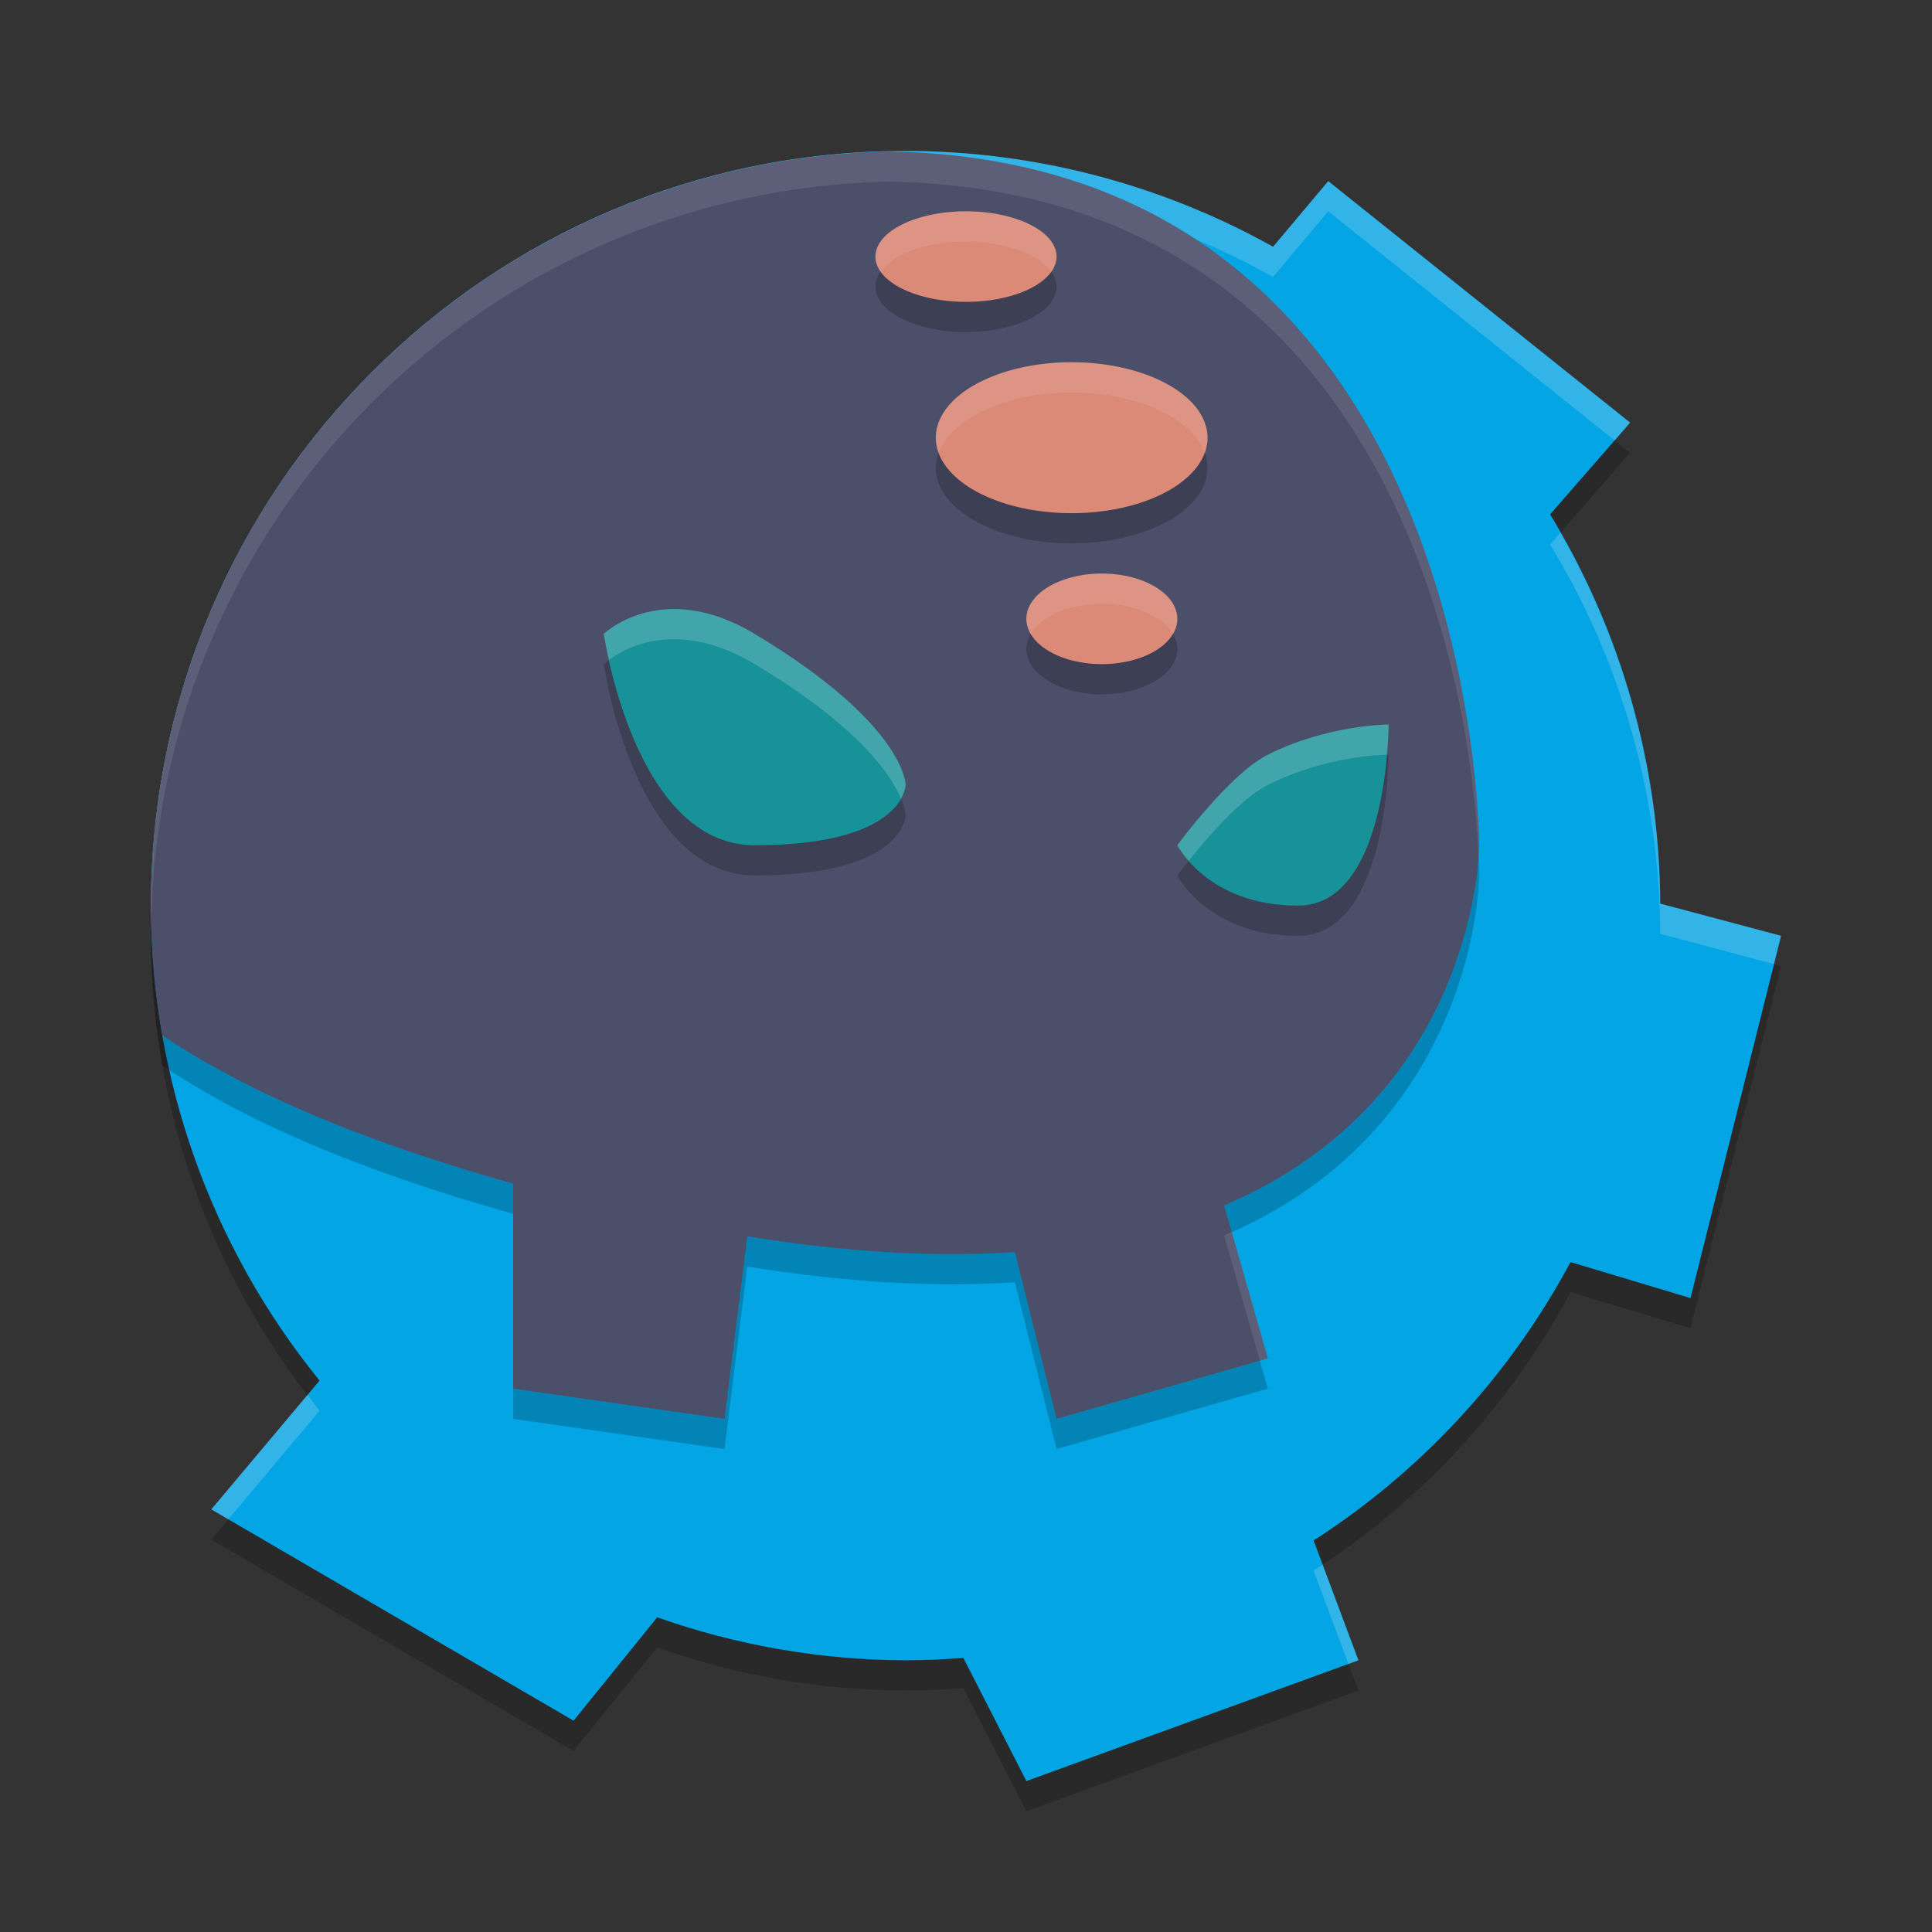 <svg width="64" height="64" version="1.1" xmlns="http://www.w3.org/2000/svg">
 <rect width="100%" height="100%" fill="#333333" stroke="none"/>
 <path d="M 30,6 C 16.193,6 5,17.193 5,31 5.004,36.73 6.976,42.285 10.586,46.734 L 7,51 19,58 21.771,54.576 C 24.415,55.509 27.197,55.99 30,56 c 0.638,-0.002 1.276,-0.029 1.912,-0.08 L 34,60 45,56 43.516,52.031 c 3.575,-2.301 6.503,-5.475 8.51,-9.223 L 56,44 59,32 54.998,30.934 C 54.978,26.383 53.717,21.925 51.35,18.039 L 54,15 44,7 42.172,9.174 C 38.451,7.096 34.261,6.003 30,6 Z" style="opacity:.2"/>
 <path d="M 30,5 C 16.193,5 5,16.193 5,30 5.004,35.73 6.976,41.285 10.586,45.734 L 7,50 19,57 21.771,53.576 C 24.415,54.509 27.197,54.99 30,55 c 0.638,-0.002 1.276,-0.029 1.912,-0.08 L 34,59 45,55 43.516,51.031 c 3.575,-2.301 6.503,-5.475 8.51,-9.223 L 56,43 59,31 54.998,29.934 C 54.978,25.383 53.717,20.925 51.35,17.039 L 54,14 44,6 42.172,8.174 C 38.451,6.096 34.261,5.003 30,5 Z" style="fill:#04a5e5"/>
 <path d="m30 5c-13.807 0-25 11.193-25 25 8.24e-5 0.124 0.014 0.247 0.016 0.371 0.335-13.516 11.388-24.371 24.984-24.371 4.261 0.003 8.451 1.096 12.172 3.174l1.828-2.174 9.486 7.59 0.514-0.59-10-8-1.828 2.174c-3.72-2.078-7.91-3.171-12.172-3.174zm21.691 12.646-0.342 0.393c2.367 3.886 3.628 8.344 3.648 12.895l3.768 1.004 0.234-0.938-4.002-1.066c-0.019-4.317-1.169-8.546-3.307-12.287zm-41.5 28.557-3.191 3.797 0.564 0.328 3.021-3.594c-0.14-0.172-0.26-0.356-0.395-0.531zm33.621 5.623c-0.1 0.067-0.196 0.14-0.297 0.205l1.154 3.088 0.33-0.119-1.188-3.174z" style="fill:#eff1f5;opacity:.2"/>
 <path d="M 29.414,6.016 C 15.878,6.328 5,17.389 5,31 5.001,32.448 5.13,33.884 5.377,35.295 7.978,37.05 11.718,38.726 17,40.211 V 47 l 7,1 0.756,-6.043 c 3.411,0.548 6.345,0.689 8.863,0.52 L 35,48 42,46 40.551,40.93 C 48.991,37.338 49,29 49,29 49,29 49.014,6.338 29.414,6.016 Z" style="opacity:.2"/>
 <path d="M 29.414 5.016 C 15.878 5.328 5 16.389 5 30 C 5.001 31.448 5.13 32.884 5.377 34.295 C 7.978 36.05 11.718 37.726 17 39.211 L 17 46 L 24 47 L 24.756 40.957 C 28.167 41.505 31.101 41.646 33.619 41.477 L 35 47 L 42 45 L 40.551 39.93 C 48.991 36.338 49 28 49 28 C 49 28 49.014 5.338 29.414 5.016 z " style="fill:#4c4f69"/>
 <path d="m22.059 21.186c-1.314 0.091-2.059 0.814-2.059 0.814s1 7 5 7c5 0 5-2 5-2s0-2-5-5c-1.159-0.696-2.153-0.869-2.941-0.814zm23.941 3.814s-2 0-4 1c-1.265 0.632-3 3-3 3s1 2 4 2 3-6 3-6z" style="opacity:.2"/>
 <path d="m22.059 20.186c-1.314 0.091-2.059 0.814-2.059 0.814s1 7 5 7c5 0 5-2 5-2s0-2-5-5c-1.159-0.696-2.153-0.869-2.941-0.814zm23.941 3.814s-2 0-4 1c-1.265 0.632-3 3-3 3s1 2 4 2 3-6 3-6z" style="fill:#179299"/>
 <path d="m32 8a3 1.5 0 0 0-3 1.5 3 1.5 0 0 0 3 1.5 3 1.5 0 0 0 3-1.5 3 1.5 0 0 0-3-1.5zm3.5 5a4.5 2.5 0 0 0-4.5 2.5 4.5 2.5 0 0 0 4.5 2.5 4.5 2.5 0 0 0 4.5-2.5 4.5 2.5 0 0 0-4.5-2.5zm1 7a2.5 1.5 0 0 0-2.5 1.5 2.5 1.5 0 0 0 2.5 1.5 2.5 1.5 0 0 0 2.5-1.5 2.5 1.5 0 0 0-2.5-1.5z" style="opacity:.2"/>
 <path d="m32 7a3 1.5 0 0 0-3 1.5 3 1.5 0 0 0 3 1.5 3 1.5 0 0 0 3-1.5 3 1.5 0 0 0-3-1.5zm3.5 5a4.5 2.5 0 0 0-4.5 2.5 4.5 2.5 0 0 0 4.5 2.5 4.5 2.5 0 0 0 4.5-2.5 4.5 2.5 0 0 0-4.5-2.5zm1 7a2.5 1.5 0 0 0-2.5 1.5 2.5 1.5 0 0 0 2.5 1.5 2.5 1.5 0 0 0 2.5-1.5 2.5 1.5 0 0 0-2.5-1.5z" style="fill:#dc8a78"/>
 <path d="M 29.414 5.016 C 15.878 5.328 5 16.389 5 30 C 5 30.12 5.014 30.238 5.016 30.357 C 5.353 17.044 16.093 6.323 29.414 6.016 C 47.526 6.314 48.874 25.469 48.977 28.408 C 48.996 28.154 49 28 49 28 C 49 28 49.014 5.338 29.414 5.016 z M 40.801 40.807 C 40.714 40.845 40.64 40.892 40.551 40.93 L 41.736 45.076 L 42 45 L 40.801 40.807 z " style="fill:#eff1f5;opacity:.1"/>
 <path d="m22.059 20.186c-1.314 0.091-2.059 0.814-2.059 0.814s0.079 0.426 0.172 0.861c0.286-0.214 0.93-0.61 1.887-0.676 0.788-0.054 1.782 0.119 2.941 0.814 3.479 2.087 4.52 3.671 4.842 4.453 0.141-0.258 0.158-0.453 0.158-0.453s0-2-5-5c-1.159-0.696-2.153-0.869-2.941-0.814zm23.941 3.814s-2 0-4 1c-1.265 0.632-3 3-3 3s0.123 0.226 0.377 0.518c0.574-0.722 1.711-2.062 2.623-2.518 1.92-0.96 3.796-0.997 3.945-0.998 0.052-0.594 0.055-1.002 0.055-1.002z" style="fill:#eff1f5;opacity:.2"/>
 <path d="m32 7a3 1.5 0 0 0-3 1.5 3 1.5 0 0 0 0.176 0.5 3 1.5 0 0 1 2.824-1 3 1.5 0 0 1 2.824 1 3 1.5 0 0 0 0.176-0.5 3 1.5 0 0 0-3-1.5zm3.5 5a4.5 2.5 0 0 0-4.5 2.5 4.5 2.5 0 0 0 0.094 0.506 4.5 2.5 0 0 1 4.406-2.006 4.5 2.5 0 0 1 4.406 1.994 4.5 2.5 0 0 0 0.094-0.494 4.5 2.5 0 0 0-4.5-2.5zm1 7a2.5 1.5 0 0 0-2.5 1.5 2.5 1.5 0 0 0 0.146 0.5 2.5 1.5 0 0 1 2.354-1 2.5 1.5 0 0 1 2.354 1 2.5 1.5 0 0 0 0.146-0.5 2.5 1.5 0 0 0-2.5-1.5z" style="fill:#eff1f5;opacity:.1"/>
</svg>
